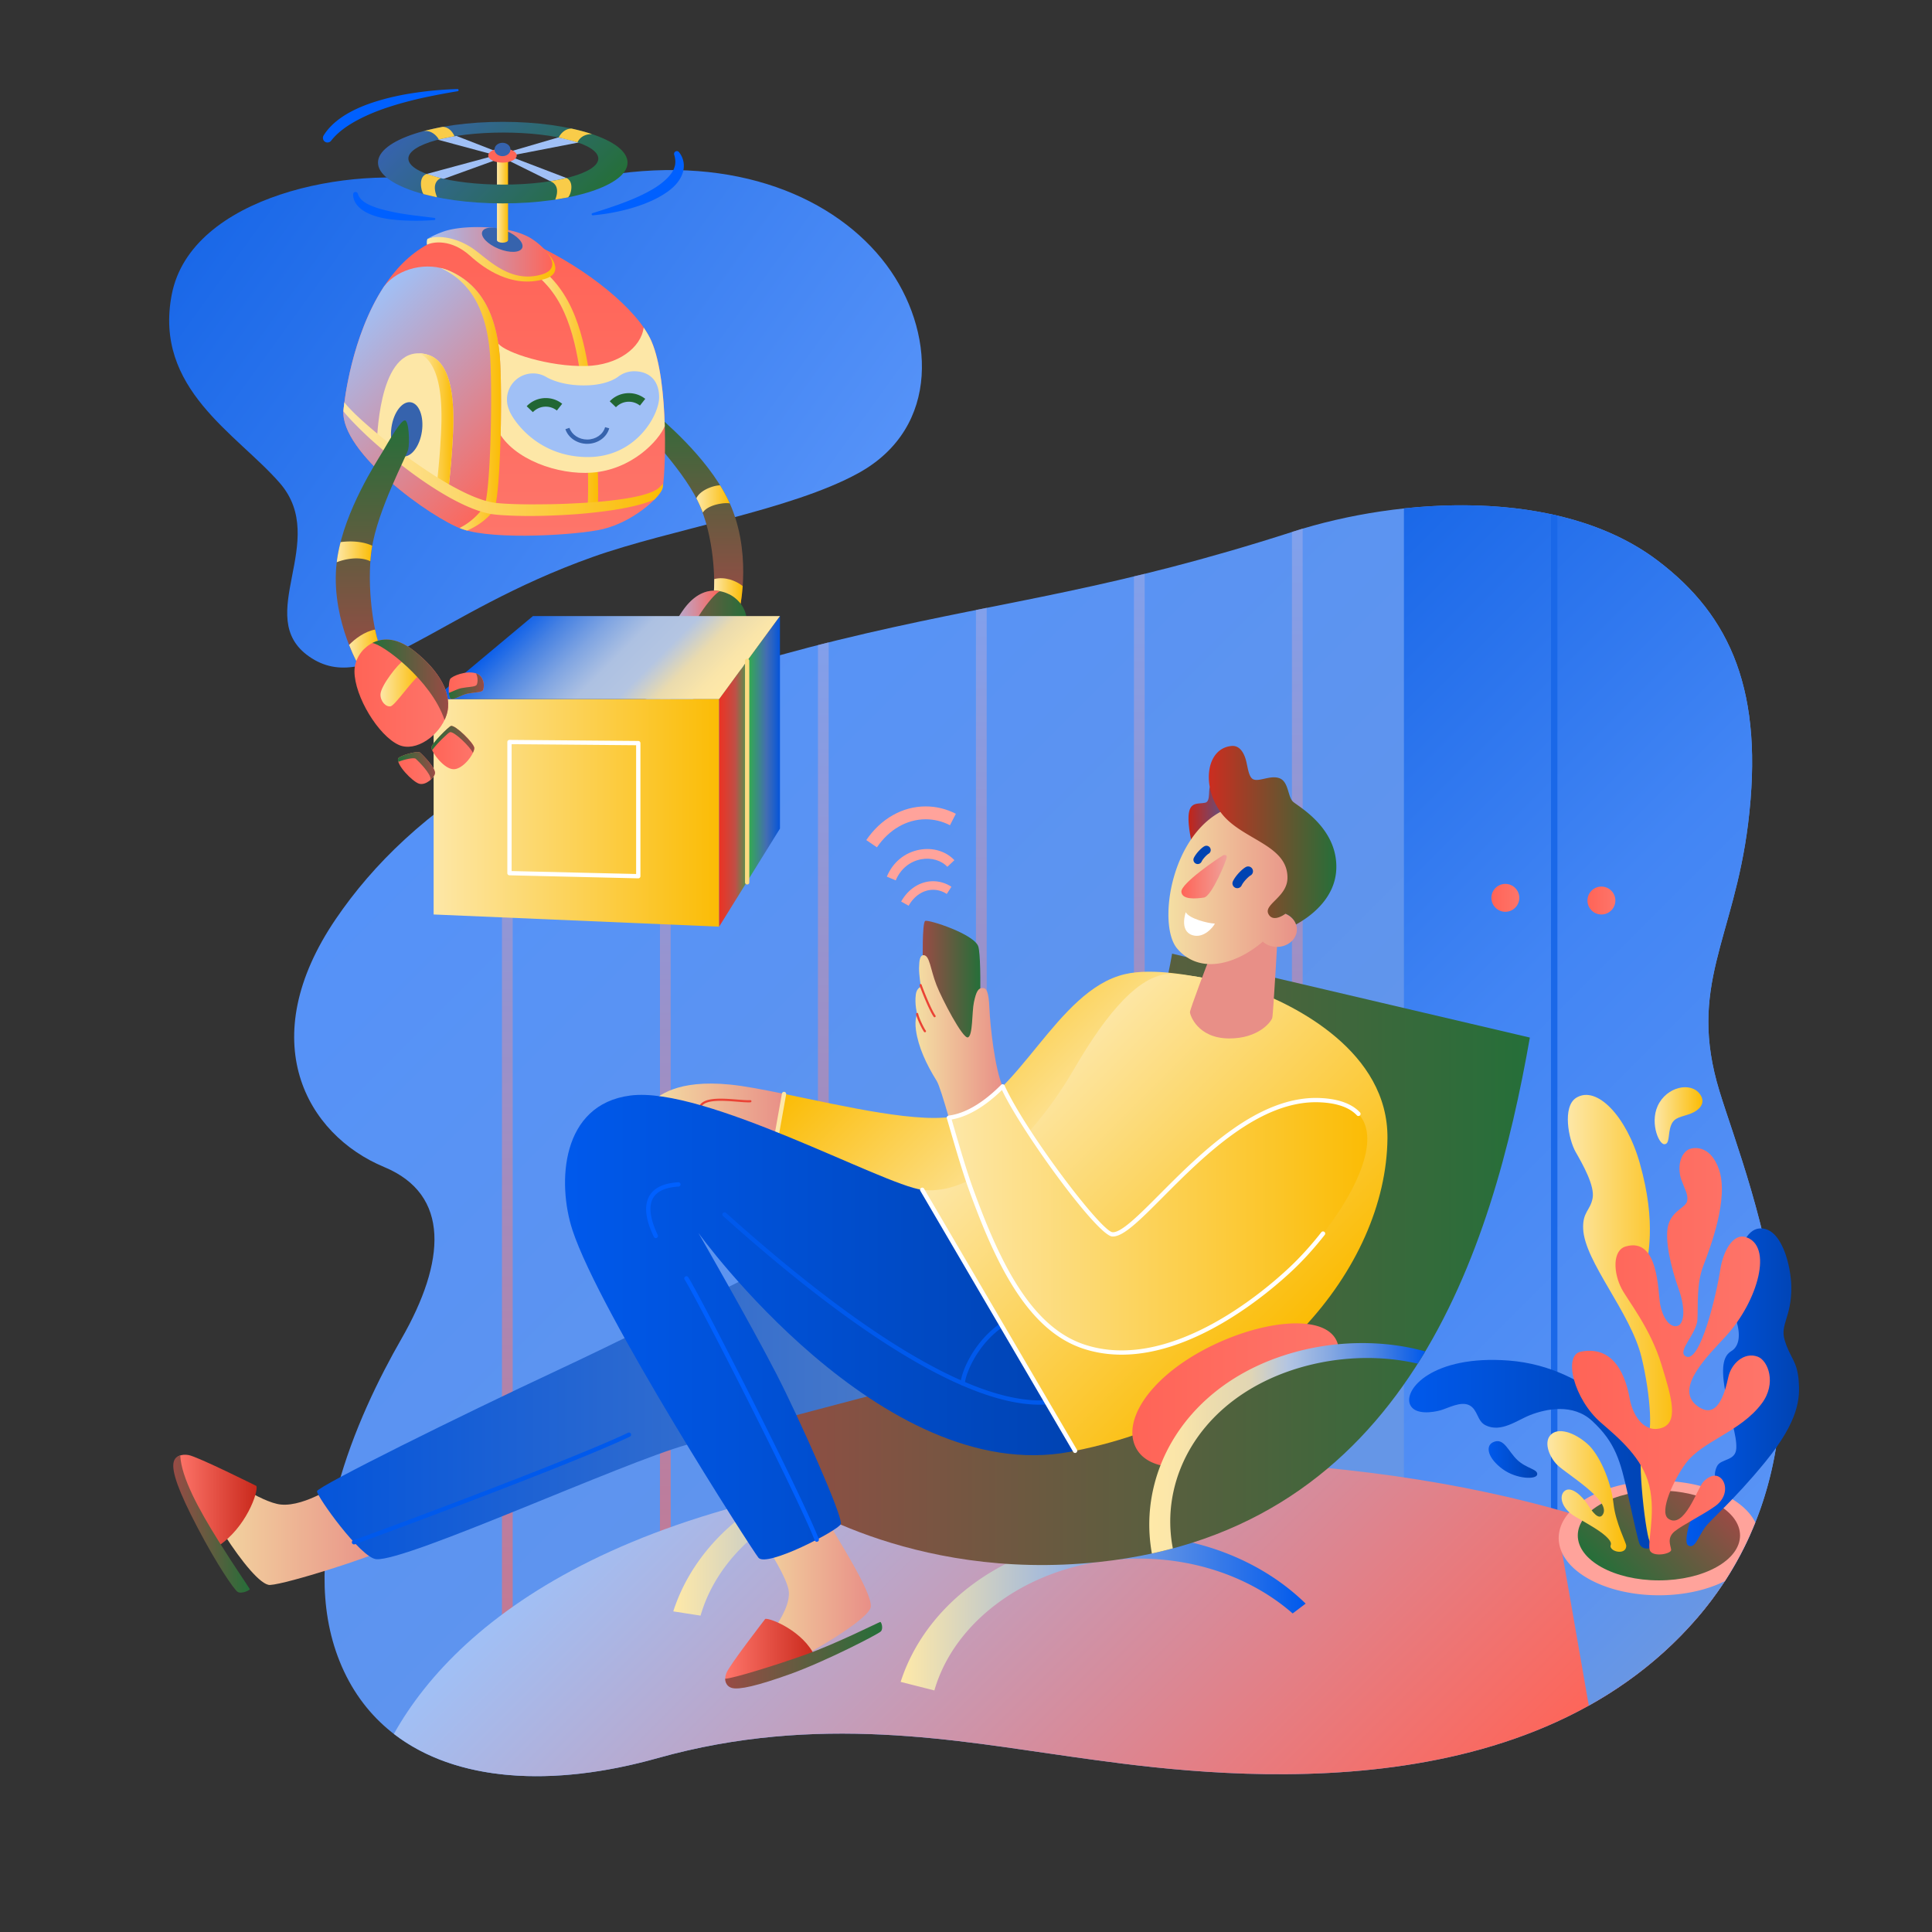 <svg xmlns="http://www.w3.org/2000/svg" viewBox="0 0 900 900" id="Delivery"><rect x="0" y="0" width="900" height="900" fill="#333333" stroke="none"/><linearGradient id="a" x1="261.567" x2="744.424" y1="317.736" y2="800.592" gradientUnits="userSpaceOnUse"><stop offset="0" stop-color="#5592f8" class="stopColor5a55f8 svgShape"></stop><stop offset="1" stop-color="#6a97e2" class="stopColor8c6ae2 svgShape"></stop></linearGradient><path fill="url(#a)" d="M772 261c34.5 26 49.891 61.472 42.334 122.667-6.668 54-28.334 75.667-13.333 124.667C814.968 553.955 867.384 675.789 783 762s-231.332 63.666-283.999 56.333S381 798 306.334 819c-68.021 19.131-127.385 6.323-148.084-45-20.501-50.833 8.084-114.333 28.751-150.333s22.88-67.169-8-80C142.5 528.5 118 484.5 156.5 428c34.17-50.146 99.073-98.791 247.168-133 67.098-15.5 115.332-20.5 198.666-47.333C651.726 231.762 726.494 226.706 772 261z"></path><linearGradient id="b" x1="559.884" x2="886.624" y1="330.966" y2="657.706" gradientUnits="userSpaceOnUse"><stop offset="0" stop-color="#1a68e8" class="stopColor1aa9e8 svgShape"></stop><stop offset=".422" stop-color="#4285f4" class="stopColor3d80ef svgShape"></stop><stop offset=".791" stop-color="#5691f4" class="stopColor5662f4 svgShape"></stop><stop offset="1" stop-color="#5793f6" class="stopColor5f57f6 svgShape"></stop></linearGradient><path fill="url(#b)" d="M801.001 508.333c-15.001-48.999 6.665-70.666 13.333-124.667C821.891 322.472 806.5 287 772 261c-31.389-23.655-76.698-28.586-118-24.151V709l136.53 44.799c73.608-85.567 24-201.273 10.471-245.466z"></path><path fill="#1a68e8" d="M725.5 736.576v-496.38c-.996-.233-1.996-.458-3-.673v497.053h3z" class="color1aa9e8 svgShape"></path><g opacity=".7" fill="#000000" class="color000000 svgShape"><linearGradient id="c" x1="604.334" x2="604.334" y1="771.667" y2="173" gradientUnits="userSpaceOnUse"><stop offset="0" stop-color="#ff6457" class="stopColorff57bd svgShape"></stop><stop offset="1" stop-color="#81b0ff" class="stopColora281ff svgShape"></stop></linearGradient><path fill="url(#c)" d="M606.834 716.478V246.27c-1.521.456-3.022.921-4.5 1.396l-.5.159v467.858c1.695.26 3.362.525 5 .795z"></path><linearGradient id="d" x1="530.734" x2="530.734" y1="784.334" y2="185.667" gradientUnits="userSpaceOnUse"><stop offset="0" stop-color="#ff6457" class="stopColorff57bd svgShape"></stop><stop offset="1" stop-color="#81b0ff" class="stopColora281ff svgShape"></stop></linearGradient><path fill="url(#d)" d="M533.234 709.838V267.316c-1.68.413-3.342.814-5 1.212v441.219c1.679.024 3.348.053 5 .091z"></path><linearGradient id="e" x1="457.134" x2="457.134" y1="797" y2="198.333" gradientUnits="userSpaceOnUse"><stop offset="0" stop-color="#ff6457" class="stopColorff57bd svgShape"></stop><stop offset="1" stop-color="#81b0ff" class="stopColora281ff svgShape"></stop></linearGradient><path fill="url(#e)" d="M459.634 712.528V283.169l-5 1v428.844c1.675-.167 3.343-.331 5-.485z"></path><linearGradient id="f" x1="383.534" x2="383.534" y1="809.666" y2="211" gradientUnits="userSpaceOnUse"><stop offset="0" stop-color="#ff6457" class="stopColorff57bd svgShape"></stop><stop offset="1" stop-color="#81b0ff" class="stopColora281ff svgShape"></stop></linearGradient><path fill="url(#f)" d="M386.034 724.745V299.244c-1.678.419-3.345.841-5 1.264v425.547a434.41 434.41 0 0 1 5-1.31z"></path><linearGradient id="g" x1="309.935" x2="309.935" y1="822.332" y2="223.667" gradientUnits="userSpaceOnUse"><stop offset="0" stop-color="#ff6457" class="stopColorff57bd svgShape"></stop><stop offset="1" stop-color="#81b0ff" class="stopColora281ff svgShape"></stop></linearGradient><path fill="url(#g)" d="M312.435 750.667V321.316c-1.683.605-3.35 1.213-5 1.824v429.815a476.287 476.287 0 0 1 5-2.288z"></path><linearGradient id="h" x1="236.334" x2="236.334" y1="834.998" y2="236.333" gradientUnits="userSpaceOnUse"><stop offset="0" stop-color="#ff6457" class="stopColorff57bd svgShape"></stop><stop offset="1" stop-color="#81b0ff" class="stopColora281ff svgShape"></stop></linearGradient><path fill="url(#h)" d="M238.834 791.662V354.679a346.28 346.28 0 0 0-5 2.928V795.07a519.338 519.338 0 0 1 5-3.408z"></path></g><linearGradient id="i" x1="353.05" x2="634.157" y1="629.753" y2="910.86" gradientUnits="userSpaceOnUse"><stop offset="0" stop-color="#a0c0f6" class="stopColorc7a0f6 svgShape"></stop><stop offset="1" stop-color="#ff6457" class="stopColorff57bd svgShape"></stop></linearGradient><path fill="url(#i)" d="M306.334 819c74.666-21 140-8 192.667-.667S698.616 848.211 783 762c8.744-8.934 16-18.255 22.001-27.829-47.845-25.449-147.075-61.128-319.334-53.171-188.655 8.715-271.339 71.57-302.18 126.722 28.78 22.213 73.531 25.148 122.847 11.278z"></path><linearGradient id="j" x1="739.5" x2="752.5" y1="419.5" y2="419.5" gradientUnits="userSpaceOnUse"><stop offset="0" stop-color="#ff6457" class="stopColorff57bd svgShape"></stop><stop offset="1" stop-color="#fe756a" class="stopColorfe6a77 svgShape"></stop></linearGradient><circle cx="746" cy="419.5" r="6.5" fill="url(#j)"></circle><linearGradient id="k" x1="694.75" x2="707.75" y1="418.25" y2="418.25" gradientUnits="userSpaceOnUse"><stop offset="0" stop-color="#ff6457" class="stopColorff57bd svgShape"></stop><stop offset="1" stop-color="#fe756a" class="stopColorfe6a77 svgShape"></stop></linearGradient><circle cx="701.25" cy="418.25" r="6.5" fill="url(#k)"></circle><linearGradient id="l" x1="426.948" x2="163.764" y1="256.53" y2="24.259" gradientTransform="matrix(-.85 .016 -.019 -1 495.457 313.258)" gradientUnits="userSpaceOnUse"><stop offset="0" stop-color="#1a68e8" class="stopColor1aa9e8 svgShape"></stop><stop offset="1" stop-color="#5592f8" class="stopColor5a55f8 svgShape"></stop></linearGradient><path fill="url(#l)" d="M144 305.833c-26.5-18.5 9.766-53.886-13.667-80.833-20-23-58.873-43.865-50.313-87.854C89 91 164 76.667 205.694 84.858c26.371 5.181 30.805 4.237 76.973-3.191C342.75 72 389.5 92 413 123.5c22.223 29.788 25.667 75.5-13.076 96.866C368.485 237.705 312.5 246.5 276 259.5c-73.498 26.177-104.293 65.676-132 46.333z"></path><linearGradient id="m" x1="419.563" x2="608.225" y1="751.291" y2="751.291" gradientUnits="userSpaceOnUse"><stop offset="0" stop-color="#ffe9a8" class="stopColorffe2a8 svgShape"></stop><stop offset=".418" stop-color="#97b3e2" class="stopColor97e2c4 svgShape"></stop><stop offset="1" stop-color="#0059ec" class="stopColor00e2ec svgShape"></stop></linearGradient><path fill="url(#m)" d="M608.225 747.023a103.387 103.387 0 0 0-14.923-12.065c-8.301-5.534-17.354-9.917-26.802-13.138-18.924-6.426-39.349-8.215-59.262-5.449-19.896 2.794-39.42 10.338-55.739 22.909-8.14 6.276-15.451 13.815-21.327 22.509a86.861 86.861 0 0 0-7.635 13.821 82.203 82.203 0 0 0-2.975 7.88l15.705 3.979c1.751-6.07 4.358-11.881 7.736-17.352 4.574-7.415 10.503-14.103 17.328-19.827 13.675-11.479 30.816-19.049 48.769-22.317 17.976-3.262 36.882-2.42 54.551 2.791 14.077 4.148 27.456 11.157 38.523 20.844l6.051-4.585z"></path><linearGradient id="n" x1="313.642" x2="502.304" y1="717.443" y2="717.443" gradientUnits="userSpaceOnUse"><stop offset="0" stop-color="#ffe9a8" class="stopColorffe2a8 svgShape"></stop><stop offset=".418" stop-color="#97b3e2" class="stopColor97e2c4 svgShape"></stop><stop offset="1" stop-color="#0059ec" class="stopColor00e2ec svgShape"></stop></linearGradient><path fill="url(#n)" d="M502.304 714.176a103.387 103.387 0 0 0-14.923-12.065c-8.301-5.534-17.354-9.917-26.802-13.138-18.924-6.426-39.349-8.215-59.262-5.449-19.896 2.794-39.42 10.338-55.739 22.909-8.14 6.276-15.451 13.815-21.327 22.509a86.861 86.861 0 0 0-7.635 13.821 82.203 82.203 0 0 0-2.975 7.88l12.705 1.979c1.751-6.07 4.358-11.881 7.736-17.352 4.574-7.415 10.503-14.103 17.328-19.827 13.675-11.479 30.816-19.049 48.769-22.317 17.976-3.262 36.882-2.42 54.551 2.791 14.077 4.148 27.456 11.157 38.523 20.844l9.051-2.585z"></path><linearGradient id="o" x1="331" x2="712.667" y1="586.654" y2="586.654" gradientUnits="userSpaceOnUse"><stop offset="0" stop-color="#994b45" class="stopColor994574 svgShape"></stop><stop offset="1" stop-color="#256f39" class="stopColor43256f svgShape"></stop></linearGradient><path fill="url(#o)" d="M712.667 483.334 546 444.25s-18.198 114.754-78.333 141.417C397 617 331 617 331 617l34.118 79.285S423 737 511.667 727.667c143.102-15.063 183.583-145.167 201-244.333z"></path><linearGradient id="p" x1="90.478" x2="178.5" y1="710.313" y2="710.313" gradientUnits="userSpaceOnUse"><stop offset="0" stop-color="#f4dfa3" class="stopColorf4bea3 svgShape"></stop><stop offset="1" stop-color="#e88f87" class="stopColore8878e svgShape"></stop></linearGradient><path fill="url(#p)" d="M178.5 722.001c-4.284 2.904-44.81 15.916-52.708 16.338-8.479.452-36.2-44.688-35.292-52.964.559-5.101 5.866-2.813 9.125-.75 3.259 2.065 22 15.375 31.25 16.25 11.722 1.108 27.802-10.486 27.802-10.486l19.823 31.612z"></path><linearGradient id="q" x1="82.517" x2="119.554" y1="698.99" y2="698.99" gradientUnits="userSpaceOnUse"><stop offset="0" stop-color="#fe756a" class="stopColorfe6a77 svgShape"></stop><stop offset="1" stop-color="#c9291c" class="stopColorc91c91 svgShape"></stop></linearGradient><path fill="url(#q)" d="M119.449 692.219c.981 2.798-4.886 19.531-17.949 28.094-22.182-28.184-18.798-41.636-18.798-41.636s1.635-1.464 5.103-.867c4.278.736 31.644 14.409 31.644 14.409z"></path><linearGradient id="r" x1="80.72" x2="116.339" y1="709.963" y2="709.963" gradientUnits="userSpaceOnUse"><stop offset="0" stop-color="#994b45" class="stopColor994574 svgShape"></stop><stop offset="1" stop-color="#256f39" class="stopColor43256f svgShape"></stop></linearGradient><path fill="url(#r)" d="M83.968 678.015c.497 10.302 8.671 25.195 17.691 39.62 7.716 12.341 14.498 22.08 14.675 22.615.177.534-3.924 2.452-5.649 1.297-1.726-1.154-9.532-12.542-18.601-29.797-9.417-17.917-11.645-25.783-11.336-29.623.31-3.838 3.22-4.112 3.22-4.112z"></path><linearGradient id="s" x1="147.665" x2="475.585" y1="640.316" y2="640.316" gradientUnits="userSpaceOnUse"><stop offset="0" stop-color="#0555da" class="stopColor05c5da svgShape"></stop><stop offset="1" stop-color="#5881c4" class="stopColor5860c4 svgShape"></stop></linearGradient><path fill="url(#s)" d="M429.619 554.283s-121.037 61.222-169.952 84.05c-45 21.001-111.772 54.111-112 56.333s20.352 31.156 27.667 31.667c14.333 1 114.667-45 144.668-53.334 23.969-6.658 138.834-37.456 155.583-40.228l-45.966-78.488z"></path><path fill="#0059ec" d="M164.91 719.439a1 1 0 0 1-.311-1.95c5.792-1.899 101.7-37.436 127.968-50.058a1 1 0 1 1 .866 1.803c-26.327 12.65-122.41 48.253-128.211 50.155a.974.974 0 0 1-.312.05z" class="color00e2ec svgShape"></path><linearGradient id="t" x1="421.053" x2="500.088" y1="453.76" y2="532.795" gradientUnits="userSpaceOnUse"><stop offset="0" stop-color="#fbbc05" class="stopColorf9a144 svgShape"></stop><stop offset="1" stop-color="#fde7a7" class="stopColorfde1a7 svgShape"></stop></linearGradient><path fill="url(#t)" d="M569.599 457.305c-14.25-2.89-32.573-6.574-45.692-3.473-31.739 7.502-49.732 58.729-77.739 65.835-16.546 4.198-52.98-4.362-80.923-10.099l-5.094 28.523c29.137 11.295 61.889 22.662 79.1 24.158C468 564.75 580.063 459.427 569.599 457.305z"></path><linearGradient id="u" x1="302.5" x2="365.244" y1="521.429" y2="521.429" gradientUnits="userSpaceOnUse"><stop offset="0" stop-color="#f4dfa3" class="stopColorf4bea3 svgShape"></stop><stop offset="1" stop-color="#e88f87" class="stopColore8878e svgShape"></stop></linearGradient><path fill="url(#u)" d="M340.25 505.25c-25-2.5-33.756 5.305-37.75 9 0 0 26.799 11.881 57.65 23.842l5.094-28.523c-9.773-2.007-18.516-3.672-24.994-4.319z"></path><path fill="#ea4335" d="M326.552 515.399a.5.5 0 0 1-.404-.793c2.588-3.575 10.816-2.913 17.431-2.382 2.461.198 4.585.369 5.973.277a.501.501 0 0 1 .066.998c-1.458.097-3.618-.078-6.118-.279-6.027-.483-14.283-1.148-16.54 1.972a.505.505 0 0 1-.408.207z" class="colorc66c50 svgShape"></path><path fill="#fde7a7" d="M360.151 539.092a1 1 0 0 1-.986-1.176l5.094-28.523a1.001 1.001 0 0 1 1.969.351l-5.094 28.523a.999.999 0 0 1-.983.825z" class="colorfde1a7 svgShape"></path><linearGradient id="v" x1="345.129" x2="405.663" y1="745.438" y2="745.438" gradientUnits="userSpaceOnUse"><stop offset="0" stop-color="#f4dfa3" class="stopColorf4bea3 svgShape"></stop><stop offset="1" stop-color="#e88f87" class="stopColore8878e svgShape"></stop></linearGradient><path fill="url(#v)" d="M385.875 708.875c1.803 4.261 20.75 32.75 19.75 39.75-1.074 7.515-51.275 35.481-58.375 33.25-4.375-1.375-1-6.25 1.375-8.75S369.25 752 367.375 740.75c-1.01-6.061-9.5-19.25-9.5-19.25l28-12.625z"></path><linearGradient id="w" x1="337.84" x2="379.625" y1="769.113" y2="769.113" gradientUnits="userSpaceOnUse"><stop offset="0" stop-color="#fe756a" class="stopColorfe6a77 svgShape"></stop><stop offset="1" stop-color="#c9291c" class="stopColorc91c91 svgShape"></stop></linearGradient><path fill="url(#w)" d="M356.5 754.125c2.625-.375 17.875 5.875 23.125 17.5C351.063 786.188 338.25 784 338.25 784s-1-1.688.125-4.625c1.388-3.624 18.125-25.25 18.125-25.25z"></path><linearGradient id="x" x1="337.84" x2="410.944" y1="771.053" y2="771.053" gradientUnits="userSpaceOnUse"><stop offset="0" stop-color="#994b45" class="stopColor994574 svgShape"></stop><stop offset="1" stop-color="#256f39" class="stopColor43256f svgShape"></stop></linearGradient><path fill="url(#x)" d="M337.843 782.003c3.219-.003 23.207-6.13 37.525-11.254s34.194-15.124 34.694-15.187 1.563 3.125.25 4.438-25.729 13.917-42.125 19.813c-15.474 5.564-23.938 7.438-27.25 6.5s-3.094-4.31-3.094-4.31z"></path><linearGradient id="y" x1="263.211" x2="500.81" y1="618.234" y2="618.234" gradientUnits="userSpaceOnUse"><stop offset="0" stop-color="#0059ec" class="stopColor00e2ec svgShape"></stop><stop offset="1" stop-color="#0043b2" class="stopColor0090b2 svgShape"></stop></linearGradient><path fill="url(#y)" d="M293.667 510.334c-32.417 4.166-34.165 40.746-27 62.667 12.583 38.499 84.004 149.538 86.667 152.667 3.895 4.577 37-12.667 38.333-15.667s-19.585-49.794-30-70c-12.333-23.927-36.333-65.667-36.333-65.667s85.167 118.416 173 102c.83-.155 1.652-.324 2.477-.487L429.62 554.284c-18.514-2.421-101.431-48.387-135.953-43.95z"></path><path fill="#0059ec" d="M484.229 654.362c-31.824 0-81.51-29.272-144.112-84.976-1.571-1.398-2.678-2.384-3.259-2.87a1 1 0 0 1 1.285-1.533c.589.494 1.71 1.492 3.303 2.909 81.456 72.479 124.377 85.874 146.059 84.357a.986.986 0 0 1 1.067.927.998.998 0 0 1-.927 1.067c-1.114.08-2.255.119-3.416.119z" class="color00e2ec svgShape"></path><path fill="#0060ff" d="M305.5 576.75a1 1 0 0 1-.904-.572c-1.472-3.106-5.951-12.563-2.027-19.189 2.215-3.742 6.714-5.84 13.372-6.236a1 1 0 1 1 .12 1.996c-5.954.354-9.914 2.124-11.77 5.259-2.244 3.791-1.533 9.616 2.114 17.315a1 1 0 0 1-.905 1.427zM380.483 718.218a1 1 0 0 1-.929-.629c-9.433-23.571-54.792-112.386-60.647-121.551a1 1 0 0 1 1.685-1.076c5.874 9.193 51.362 98.254 60.818 121.885a1 1 0 0 1-.927 1.371z" class="color00ffff svgShape"></path><path fill="#0059ec" d="M448.448 645.373a1 1 0 0 1-.996-1.098c.638-6.485 6.965-19.796 18.521-27.77a1.001 1.001 0 0 1 1.137 1.647c-11.432 7.887-17.147 21.033-17.667 26.318a1.002 1.002 0 0 1-.995.903z" class="color00e2ec svgShape"></path><linearGradient id="z" x1="483.097" x2="604.12" y1="500.807" y2="621.83" gradientUnits="userSpaceOnUse"><stop offset="0" stop-color="#fde7a7" class="stopColorfde1a7 svgShape"></stop><stop offset="1" stop-color="#fbbc05" class="stopColorf9a144 svgShape"></stop></linearGradient><path fill="url(#z)" d="M646.333 530.333c.417-40.333-42.833-62.083-63.999-69.666-3.377-1.21-20.859-5.938-35.859-6.938s-30.868 17.961-46.142 44.272C483.5 527 455.838 557.004 430 554.334c-.12-.013-.255-.035-.381-.051l71.191 121.563c89.144-17.7 144.899-85.157 145.523-145.513z"></path><path fill="#ffffff" d="M500.812 676.847a.999.999 0 0 1-.864-.495l-71.191-121.563a1 1 0 1 1 1.725-1.01l71.192 121.563a1.001 1.001 0 0 1-.862 1.505z" class="colorffffff svgShape"></path><linearGradient id="A" x1="553.639" x2="577.001" y1="380.236" y2="380.236" gradientUnits="userSpaceOnUse"><stop offset="0" stop-color="#c52518" class="stopColorc5188e svgShape"></stop><stop offset="1" stop-color="#3663ad" class="stopColor9f36ad svgShape"></stop></linearGradient><path fill="url(#A)" d="M564.188 366.438c-1.804-.295.146 6.808-2.687 7.479-3.251.771-7.438-.792-7.833 6.25-.265 4.729 1.334 12.333 2 13.75s21.333-9.499 21.333-11.75c0-1-11.759-15.557-12.813-15.729z"></path><linearGradient id="B" x1="554.334" x2="595.46" y1="457.381" y2="457.381" gradientUnits="userSpaceOnUse"><stop offset="0" stop-color="#e88f87" class="stopColore8878e svgShape"></stop><stop offset="1" stop-color="#e88f87" class="stopColore8878e svgShape"></stop></linearGradient><path fill="url(#B)" d="M563.5 446.167c-1.156 2.889-9.166 24-9.166 25.333s3.541 12.125 18.104 12.25c13.753.118 19.729-7.749 20.229-9.583s2.793-43.156 2.793-43.156-14.794 2.655-20.46 5.655-11.5 9.501-11.5 9.501z"></path><linearGradient id="C" x1="544.295" x2="606.076" y1="412.739" y2="412.739" gradientUnits="userSpaceOnUse"><stop offset="0" stop-color="#f4dfa3" class="stopColorf4bea3 svgShape"></stop><stop offset="1" stop-color="#e88f87" class="stopColore8878e svgShape"></stop></linearGradient><path fill="url(#C)" d="M598.819 425.654a25.407 25.407 0 0 0 1.556-3.779c1.35-4.3 12.125-18.875 0-32.625s-27.863-12.877-27.863-12.877c-27.012 10.252-33.604 54.408-24.137 65.502 10.73 12.574 28.038 6.989 39.896-3.219 1.68 1.502 4.019 2.438 6.608 2.438 5.111 0 9.255-3.631 9.255-8.109.001-3.243-2.177-6.033-5.315-7.331z"></path><linearGradient id="D" x1="550.33" x2="571.5" y1="408.396" y2="408.396" gradientUnits="userSpaceOnUse"><stop offset="0" stop-color="#ff6457" class="stopColorff57bd svgShape"></stop><stop offset="1" stop-color="#efa19a" class="stopColorefa69a svgShape"></stop></linearGradient><path fill="url(#D)" d="M569.926 398.359c-2.537 1.399-19.855 13.208-19.593 17.056s6.822 3.236 10.496 2.711c3.673-.524 10.671-17.702 10.671-18.892 0-1.356-1.574-.875-1.574-.875z"></path><path fill="#ffffff" d="M552.375 424.938c1.563 3 10.25 5.188 13.563 5.313-.688 1.5-5.154 7.103-10.5 5.375-6.188-2.001-3.063-10.688-3.063-10.688z" class="colorffffff svgShape"></path><path fill="#0043b2" d="M576.373 413.75a2.25 2.25 0 0 1-2.031-3.214c1.354-2.859 4.562-5.91 6.09-6.674a2.25 2.25 0 0 1 2.013 4.025c-.616.318-3.104 2.607-4.036 4.576a2.252 2.252 0 0 1-2.036 1.287zM557.948 402.505a2 2 0 0 1-1.806-2.857c1.022-2.159 3.572-4.76 5.001-5.475a2.001 2.001 0 0 1 1.792 3.577c-.507.271-2.44 2.054-3.178 3.61a2 2 0 0 1-1.809 1.145z" class="color0090b2 svgShape"></path><linearGradient id="E" x1="563.111" x2="622.519" y1="389.066" y2="389.066" gradientUnits="userSpaceOnUse"><stop offset="0" stop-color="#cb2d20" class="stopColorcb2090 svgShape"></stop><stop offset="1" stop-color="#256f39" class="stopColor43256f svgShape"></stop></linearGradient><path fill="url(#E)" d="M602.375 373.5c-2.5-2.25-2.017-9.108-6.125-10.875-4.166-1.792-9.764 1.744-12.5.375-2.166-1.083-2.5-5.875-3.375-9s-2.791-6.833-6.625-6.5c-11.659 1.013-14.234 18.111-5.232 30.71 9.316 13.04 31.483 14.956 31.233 30.873-.138 8.75-11.084 12.167-8.906 16.608 2.14 4.363 7.761.125 7.959-.027a.393.393 0 0 1 .012-.021c2.358.972 4.173 2.792 4.931 5.011 5.996-3.281 18.252-11.699 18.754-25.904.674-19.081-17.626-29-20.126-31.25z"></path><linearGradient id="F" x1="429.762" x2="456.681" y1="460.802" y2="460.802" gradientUnits="userSpaceOnUse"><stop offset="0" stop-color="#994b45" class="stopColor994574 svgShape"></stop><stop offset="1" stop-color="#256f39" class="stopColor43256f svgShape"></stop></linearGradient><path fill="url(#F)" d="M429.875 449.625c0-1.625-.375-19.875 1.125-20.625s23.081 6.187 24.75 12c1.813 6.313.888 49.195-1.999 51.208-4.125 2.875-22.789-8.739-23.539-12.864s-.337-29.719-.337-29.719z"></path><path fill="#ffa39b" d="m423.284 421.925-3.493-1.949c3.312-5.934 8.873-9.476 14.876-9.476 2.989 0 5.946.892 8.55 2.58l-2.175 3.356c-1.983-1.285-4.128-1.937-6.375-1.937-4.533.001-8.789 2.777-11.383 7.426zM417.268 410.107l-4.154-1.73c2.799-6.718 8.366-11.29 15.272-12.542 6.224-1.129 12.282.695 16.208 4.879l-3.281 3.079c-2.834-3.02-7.478-4.373-12.123-3.53-5.376.974-9.721 4.563-11.922 9.844zM408.506 394.721l-4.958-3.38c6.796-9.968 16.876-15.685 27.658-15.685 4.885 0 9.619 1.155 14.068 3.433l-2.734 5.341c-3.595-1.841-7.409-2.774-11.334-2.774-8.766.001-17.039 4.762-22.7 13.065z" class="colorff9bbb svgShape"></path><linearGradient id="G" x1="426.451" x2="467.063" y1="482.813" y2="482.813" gradientUnits="userSpaceOnUse"><stop offset="0" stop-color="#f4dfa3" class="stopColorf4bea3 svgShape"></stop><stop offset="1" stop-color="#e88f87" class="stopColore8878e svgShape"></stop></linearGradient><path fill="url(#G)" d="m467.063 506.066-.003-.006c-3.597-8.022-5.81-28.144-6.143-36.227s-1.415-9.535-3.083-9.584c-2.146-.063-3.084 1.625-4.146 6.625-.989 4.656-.438 15.625-2.813 16.375s-12.126-17.965-14.625-24.375c-2.875-7.375-3.128-13.774-5.948-13.913-1.76-.087-2.083 2.297-2.177 5.851-.086 3.251.875 8.938.875 8.938s-1.958.417-2.375 3.5c-.623 4.602.625 9.125.625 9.125s-1.276 2.298-.563 7.5c1.063 7.75 4.785 15.854 9.646 23.625 1.129 1.805 3.204 8.646 5.698 17.167 5.092-.603 13.831-3.365 25.032-14.601z"></path><path fill="#ea4335" d="M435.375 473.875a.498.498 0 0 1-.405-.206c-2.07-2.847-5.941-12.624-6.583-14.62a.5.5 0 0 1 .952-.307c.61 1.9 4.465 11.625 6.439 14.339a.499.499 0 0 1-.403.794zM430.872 480.874a.495.495 0 0 1-.35-.146c-.609-.608-3.262-5.758-3.762-8.256a.5.5 0 1 1 .98-.195c.497 2.483 3.085 7.331 3.489 7.744a.502.502 0 0 1-.357.853z" class="colorc66c50 svgShape"></path><linearGradient id="H" x1="442.031" x2="636.945" y1="568.041" y2="568.041" gradientUnits="userSpaceOnUse"><stop offset="0" stop-color="#fde7a7" class="stopColorfde1a7 svgShape"></stop><stop offset="1" stop-color="#fbbc05" class="stopColorf9a144 svgShape"></stop></linearGradient><path fill="url(#H)" d="M615 512.5c-44-2-84.039 63.5-96.833 62.501-6.416-.501-42.16-48.992-51.104-68.935-11.2 11.235-19.939 13.998-25.031 14.601 3.12 10.662 6.896 23.956 10.302 33.333C464.5 587.5 479 618.667 504.75 627.25c32.34 10.779 70.75-11.75 96.75-36.25s57.5-76.5 13.5-78.5z"></path><path fill="#ffffff" d="M522.479 631.057c-6.029 0-12.079-.869-18.045-2.858-26.214-8.737-40.983-40.66-53.04-73.856-2.989-8.229-6.244-19.401-9.116-29.259l-1.207-4.135a.998.998 0 0 1 .842-1.274c5.261-.622 13.772-3.611 24.441-14.313a1.002 1.002 0 0 1 1.62.297c9.427 21.018 44.914 67.929 50.271 68.347 4.033.333 12.374-8.025 21.994-17.688 19.385-19.466 45.937-46.11 74.807-44.815 8.457.385 14.672 2.632 18.472 6.679a1 1 0 1 1-1.457 1.369c-3.432-3.654-9.188-5.689-17.106-6.05-27.982-1.299-54.177 25.026-73.298 44.229-10.785 10.833-18.577 18.632-23.567 18.271-7.014-.548-41.777-48.207-51.336-68.222-9.873 9.584-18.003 12.802-23.439 13.717l.884 3.03c2.863 9.828 6.108 20.969 9.074 29.135 11.886 32.725 26.387 64.174 51.794 72.644 39.428 13.143 83.254-24.256 95.748-36.029 4.972-4.686 10.062-10.305 14.72-16.252a.999.999 0 1 1 1.574 1.232c-4.719 6.025-9.879 11.723-14.923 16.475-10.828 10.2-44.834 39.323-79.707 39.326z" class="colorffffff svgShape"></path><linearGradient id="I" x1="527.498" x2="623.648" y1="649.902" y2="649.902" gradientUnits="userSpaceOnUse"><stop offset="0" stop-color="#ff6457" class="stopColorff57bd svgShape"></stop><stop offset="1" stop-color="#fe756a" class="stopColorfe6a77 svgShape"></stop></linearGradient><path fill="url(#I)" d="M545.472 682.683c3.385-7.959 8.097-15.305 13.773-21.732 5.674-6.438 12.305-11.957 19.496-16.482 7.194-4.528 14.95-8.069 22.948-10.69a117.724 117.724 0 0 1 21.959-4.926c-.093-1.75-.512-3.384-1.307-4.861-6.616-12.295-36.399-8.685-61.764 4.919-25.798 13.836-37.915 33.439-31.299 45.734 2.749 5.107 8.426 8.007 15.934 8.683.09-.215.169-.432.26-.645z"></path><linearGradient id="J" x1="535.375" x2="663.94" y1="674.67" y2="674.67" gradientUnits="userSpaceOnUse"><stop offset="0" stop-color="#ffe9a8" class="stopColorffe2a8 svgShape"></stop><stop offset=".105" stop-color="#fae5a9" class="stopColorfae2a9 svgShape"></stop><stop offset=".228" stop-color="#ecdcad" class="stopColorece2ad svgShape"></stop><stop offset=".362" stop-color="#e2d6b3" class="stopColord4e2b3 svgShape"></stop><stop offset=".502" stop-color="#b3c5e2" class="stopColorb3e2bc svgShape"></stop><stop offset=".647" stop-color="#88aae2" class="stopColor88e2c8 svgShape"></stop><stop offset=".797" stop-color="#5489e2" class="stopColor54e2d6 svgShape"></stop><stop offset=".948" stop-color="#1765e6" class="stopColor17e2e6 svgShape"></stop><stop offset="1" stop-color="#0059ec" class="stopColor00e2ec svgShape"></stop></linearGradient><path fill="url(#J)" d="M622.312 626.294a117.98 117.98 0 0 0-24.605 5.236c-7.998 2.621-15.754 6.162-22.948 10.69-7.191 4.525-13.822 10.045-19.496 16.482-5.677 6.428-10.389 13.773-13.773 21.732-3.392 7.953-5.445 16.515-5.973 25.194-.376 6.018.012 12.108 1.074 18.05 3.32-.723 6.567-1.523 9.763-2.38a65.977 65.977 0 0 1-1.153-15.168c.306-7.572 1.941-15.1 4.789-22.172 2.84-7.077 6.884-13.693 11.857-19.561 4.969-5.877 10.862-11.003 17.353-15.272 13.001-8.54 28.313-13.691 43.931-15.661 12.398-1.53 25.138-1.05 37.296 1.786a256.677 256.677 0 0 0 3.516-5.717c-13.517-3.735-27.724-4.663-41.631-3.239z"></path><linearGradient id="K" x1="341.642" x2="279.418" y1="702.534" y2="764.759" gradientTransform="matrix(-1 0 0 1 1067.313 0)" gradientUnits="userSpaceOnUse"><stop offset="0" stop-color="#5592f8" class="stopColor5a55f8 svgShape"></stop><stop offset="1" stop-color="#6a97e2" class="stopColor8c6ae2 svgShape"></stop></linearGradient><path fill="url(#K)" d="M815.388 714.699h-89.173l13.91 79.842C755.518 785.97 770.003 775.278 783 762c14.58-14.896 25.071-30.855 32.388-47.301z"></path><path fill="#ffa39b" d="M772.786 689.832c-25.783 0-46.686 11.934-46.686 26.654 0 14.723 20.902 26.655 46.686 26.655 11.761 0 22.497-2.488 30.706-6.586a156.163 156.163 0 0 0 14.203-27.348c-5.549-11.181-23.548-19.375-44.909-19.375z" class="colorff9bbb svgShape"></path><linearGradient id="L" x1="794.391" x2="751.183" y1="693.666" y2="736.874" gradientUnits="userSpaceOnUse"><stop offset="0" stop-color="#994b45" class="stopColor994574 svgShape"></stop><stop offset="1" stop-color="#256f39" class="stopColor43256f svgShape"></stop></linearGradient><ellipse cx="772.786" cy="715.27" fill="url(#L)" rx="37.793" ry="20.927"></ellipse><linearGradient id="M" x1="274.244" x2="296.513" y1="519.738" y2="519.738" gradientTransform="matrix(-1 0 0 1 1067.313 0)" gradientUnits="userSpaceOnUse"><stop offset="0" stop-color="#fbbc05" class="stopColorf9a144 svgShape"></stop><stop offset="1" stop-color="#fde7a7" class="stopColorfde1a7 svgShape"></stop></linearGradient><path fill="url(#M)" d="M792.627 510.949c1.42 3.047-.696 6.039-4.687 7.673-4.532 1.856-7.979 1.543-9.52 5.63-1.54 4.088-.435 8.787-3.146 8.758s-7.229-11.216-2.224-19.412c5.05-8.268 16.335-9.607 19.577-2.649z"></path><linearGradient id="N" x1="295.665" x2="410.877" y1="677.441" y2="677.441" gradientTransform="matrix(-1 0 0 1 1067.313 0)" gradientUnits="userSpaceOnUse"><stop offset="0" stop-color="#0043b2" class="stopColor0090b2 svgShape"></stop><stop offset="1" stop-color="#0059ec" class="stopColor00e2ec svgShape"></stop></linearGradient><path fill="url(#N)" d="M766.613 674.375c-2.193-6.031-24.537-37.559-63.74-40.574-35.414-2.725-49.405 13.524-45.92 20.698 2.33 4.798 10.691 3.427 14.118 2.467 3.427-.959 9.439-4.396 13.434-2.33 3.976 2.057 3.502 7.319 7.539 9.321 7.239 3.589 14.69-2.407 20.836-4.798 7.401-2.878 19.875-5.482 28.785 2.742 10.908 10.069 13.189 18.774 16.602 34.061 3.411 15.286 5.025 22.848 5.742 23.784.891 1.166 2.33 2.468 6.168.96s-1.097-21.109-.686-29.06-2.878-17.271-2.878-17.271z"></path><linearGradient id="O" x1="309.746" x2="346.477" y1="694.78" y2="694.78" gradientTransform="matrix(-1 0 0 1 1067.313 0)" gradientUnits="userSpaceOnUse"><stop offset="0" stop-color="#fbbc05" class="stopColorf9a144 svgShape"></stop><stop offset="1" stop-color="#fde7a7" class="stopColorfde1a7 svgShape"></stop></linearGradient><path fill="url(#O)" d="M757.565 720.021c-.034-1.406-4.935-10.6-5.894-19.327-1.251-11.374-6.925-23.359-12.063-27.964-6.169-5.527-14.121-8.189-17.546-3.975-2.971 3.656-.046 10.327 3.427 13.707 4.446 4.327 24.83 16.276 21.292 22.847-1.919 3.564-5.421-1.702-7.036-4.203-2.834-4.387-7.612-8.695-10.6-6.763-3.107 2.01-2.104 8.225 4.66 12.153 6.618 3.846 12.505 7.028 15.353 10.236 2.692 3.032.09 2.923 1.553 4.66 1.685 2 6.947 2.376 6.854-1.371z"></path><linearGradient id="P" x1="229.246" x2="281.693" y1="646.25" y2="646.25" gradientTransform="matrix(-1 0 0 1 1067.313 0)" gradientUnits="userSpaceOnUse"><stop offset="0" stop-color="#0043b2" class="stopColor0090b2 svgShape"></stop><stop offset="1" stop-color="#0059ec" class="stopColor00e2ec svgShape"></stop></linearGradient><path fill="url(#P)" d="M786.352 719.884c-1.795-1.066-.137-10.692 3.29-15.489 3.427-4.798 9.869-7.128 9.869-10.555 0-3.428-1.696-6.448.274-10.692 1.782-3.838 8.772-2.33 9.047-8.499.274-6.168-2.861-13.771-5.26-27.199-2.143-12.004-.191-16.141 2.93-18.035 3.838-2.33 4.66-7.95 1.781-15.9-2.004-5.534-.865-40.374 11.378-41.26 10.417-.754 14.711 17.805 14.804 27.278.137 13.913-5.232 17.374-3.152 24.536 2.467 8.498 5.849 9.687 6.579 19.054.603 7.718.549 18.23-15.626 37.97-15.308 18.68-25.385 26.698-28.101 30.567-3.336 4.752-4.661 10.098-7.813 8.224z"></path><linearGradient id="Q" x1="283.163" x2="336.956" y1="615.102" y2="615.102" gradientTransform="matrix(-1 0 0 1 1067.313 0)" gradientUnits="userSpaceOnUse"><stop offset="0" stop-color="#fbbc05" class="stopColorf9a144 svgShape"></stop><stop offset="1" stop-color="#fde7a7" class="stopColorfde1a7 svgShape"></stop></linearGradient><path fill="url(#Q)" d="M772.918 719.198c0-6.854-3.016-29.06 3.29-40.849 6.306-11.788 9.869-23.851 6.854-37.01s-17.819-38.519-16.723-47.291 5.62-23.577-2.468-52.226c-6.124-21.694-20.022-36.421-29.608-30.431-6.579 4.112-3.563 19.465-.273 25.222 3.289 5.757 9.006 15.804 7.909 21.561s-4.704 6.384-4.399 14.199c.603 15.369 22.123 38.946 27.194 59.919 4.209 17.402 5.758 38.381 1.371 39.203s.298 42.107 2.342 46.345c2.044 4.237 4.511 1.358 4.511 1.358z"></path><linearGradient id="R" x1="242.845" x2="334.998" y1="629.467" y2="629.467" gradientTransform="matrix(-1 0 0 1 1067.313 0)" gradientUnits="userSpaceOnUse"><stop offset="0" stop-color="#fe756a" class="stopColorfe6a77 svgShape"></stop><stop offset="1" stop-color="#ff6457" class="stopColorff57bd svgShape"></stop></linearGradient><path fill="url(#R)" d="M786.17 535.702c-4.112 2.74-4.571 9.32-2.926 13.89 1.645 4.569 3.16 6.677 2.741 9.688-.456 3.288-6.762 4.385-8.772 11.147-2.01 6.763 1.28 20.286 4.752 29.974 3.473 9.688 2.559 16.815-.914 17.363-3.472.549-6.58-4.204-7.677-10.053-1.096-5.848-.571-31.609-16.082-27.05-6.214 1.827-5.758 12.336-1.828 19.739 3.029 5.708 13.25 18.185 18.459 35.091 4.819 15.64 8.61 28.051-.913 29.975-8.134 1.644-12.611-7.494-13.708-13.342-1.097-5.849-4.822-25.967-22.846-22.48-8.498 1.644-3.191 22.282 9.321 33.081 8.531 7.363 19.366 16.533 22.48 29.242 3.381 13.798-1.463 27.963.548 30.704 2.012 2.742 9.87 1.098 9.688-.73-.184-1.827-2.193-5.483 1.646-8.591 3.838-3.106 12.764-7.403 18.824-11.696 6.06-4.292 5.482-10.966 2.375-13.342-3.105-2.376-6.694.614-8.04 2.193-2.652 3.106-8.774 21.978-16.085 16.997-4.652-3.17 2.799-18.698 8.042-25.771 7.858-10.602 25.496-14.622 35.458-27.963 7.021-9.404 2.896-19.952-1.829-21.749-6.488-2.469-12.436 3.409-13.731 9.344-1.737 7.948-5.239 20.58-14.597 13.502-10.876-8.226 5.497-23.716 13.523-32.532 14.896-16.358 22.024-42.038 9.14-46.057-5.737-1.79-10.51 6.212-11.881 15.353-1.572 10.488-9.287 44.051-16.083 40.208-4.204-2.378 5.118-10.417 5.483-17.18s-.549-16.45 2.741-25.04 11.929-31.322 7.31-44.777c-4.202-12.247-12.79-10.358-14.619-9.138z"></path><linearGradient id="S" x1="351.205" x2="373.848" y1="679.873" y2="679.873" gradientTransform="matrix(-1 0 0 1 1067.313 0)" gradientUnits="userSpaceOnUse"><stop offset="0" stop-color="#0043b2" class="stopColor0090b2 svgShape"></stop><stop offset="1" stop-color="#0059ec" class="stopColor00e2ec svgShape"></stop></linearGradient><path fill="url(#S)" d="M695.539 671.839c-3.77 1.782-2.467 7.471 4.436 12.522 6.529 4.778 15.895 4.965 16.126 2.456.231-2.51-5.025-2.661-9.321-6.754-4.297-4.093-6.222-10.596-11.241-8.224z"></path><linearGradient id="T" x1="317.907" x2="317.907" y1="283.337" y2="180.885" gradientUnits="userSpaceOnUse"><stop offset="0" stop-color="#994b45" class="stopColor994574 svgShape"></stop><stop offset="1" stop-color="#256f39" class="stopColor43256f svgShape"></stop></linearGradient><path fill="url(#T)" d="M289.92 180.945c-1.671.752 3.459 10.578 5.094 13.333 1.635 2.755 22.13 22.77 30.042 39.156 7.914 16.386 8.007 38.101 7.439 42.993-.567 4.892 12.112 6.911 12.112 6.911s6.227-27.194-5.763-51.209c-9.854-19.737-30.414-36.604-34.646-40.409-5.014-4.51-12.537-11.559-14.278-10.775z"></path><linearGradient id="U" x1="324.393" x2="339.981" y1="232.447" y2="232.447" gradientUnits="userSpaceOnUse"><stop offset="0" stop-color="#fde7a7" class="stopColorfde1a7 svgShape"></stop><stop offset="1" stop-color="#fbbc05" class="stopColorf9a144 svgShape"></stop></linearGradient><path fill="url(#U)" d="M335.476 226.119a76.135 76.135 0 0 1 3.37 6.009c.399.8.775 1.604 1.136 2.41-1.606-.579-10.064.296-12.595 4.246a78.628 78.628 0 0 0-2.33-5.35 50.906 50.906 0 0 0-.664-1.319c1.94-4.157 8.815-6.157 11.083-5.996z"></path><linearGradient id="V" x1="332.478" x2="345.977" y1="276.347" y2="276.347" gradientUnits="userSpaceOnUse"><stop offset="0" stop-color="#fde7a7" class="stopColorfde1a7 svgShape"></stop><stop offset="1" stop-color="#fbbc05" class="stopColorf9a144 svgShape"></stop></linearGradient><path fill="url(#V)" d="M345.977 273.007c-.452 6.306-1.369 10.33-1.369 10.33s-12.68-2.019-12.112-6.911c.145-1.245.193-3.635.236-6.678 4.81-1.248 10.06.669 13.245 3.259z"></path><linearGradient id="W" x1="309.332" x2="348.347" y1="301.089" y2="301.089" gradientUnits="userSpaceOnUse"><stop offset="0" stop-color="#994b45" class="stopColor994574 svgShape"></stop><stop offset="1" stop-color="#256f39" class="stopColor43256f svgShape"></stop></linearGradient><path fill="url(#W)" d="M339.978 276.977c-3.722-1.89-13.101-5.125-21.878 7.439s-11.508 25.203-5.692 33.339c5.815 8.136 18.896 12.369 25.375 6.609 7.72-6.865 12.938-27.614 9.474-38.842-1.673-5.416-6.156-7.975-7.279-8.545z"></path><linearGradient id="X" x1="309.332" x2="335.383" y1="297.394" y2="297.394" gradientUnits="userSpaceOnUse"><stop offset="0" stop-color="#a0c0f6" class="stopColorc7a0f6 svgShape"></stop><stop offset="1" stop-color="#ff6457" class="stopColorff57bd svgShape"></stop></linearGradient><path fill="url(#X)" d="M318.099 284.416c6.197-8.87 12.69-9.863 17.284-9.017-4.379 1.842-21.033 24.596-21.438 44.234a19.498 19.498 0 0 1-1.539-1.878c-5.815-8.136-3.085-20.775 5.693-33.339z"></path><linearGradient id="Y" x1="202" x2="335" y1="378.667" y2="378.667" gradientUnits="userSpaceOnUse"><stop offset="0" stop-color="#fde7a7" class="stopColorfde1a7 svgShape"></stop><stop offset="1" stop-color="#fbbc05" class="stopColorf9a144 svgShape"></stop></linearGradient><path fill="url(#Y)" d="m202 426 133 5.667v-106H202z"></path><path fill="#ffffff" d="M297.333 409.167h-.023l-60-1.417a1 1 0 0 1-.977-1v-61.083c0-.267.106-.522.296-.71a1.06 1.06 0 0 1 .712-.29l60 .5a1 1 0 0 1 .992 1v62a.996.996 0 0 1-1 1zm-59-3.394 58 1.37v-59.984l-58-.483v59.097z" class="colorffffff svgShape"></path><linearGradient id="Z" x1="335" x2="363.334" y1="359.334" y2="359.334" gradientUnits="userSpaceOnUse"><stop offset="0" stop-color="#ea3324" class="stopColorea8124 svgShape"></stop><stop offset=".096" stop-color="#de3c2e" class="stopColorde852e svgShape"></stop><stop offset=".269" stop-color="#be5047" class="stopColorbe8e47 svgShape"></stop><stop offset=".5" stop-color="#34a853" class="stopColor8a9d70 svgShape"></stop><stop offset=".777" stop-color="#436db3" class="stopColor43b3a9 svgShape"></stop><stop offset="1" stop-color="#0555da" class="stopColor05c5da svgShape"></stop></linearGradient><path fill="url(#Z)" d="M363.333 386 335 431.667v-106L363.333 287z"></path><linearGradient id="aa" x1="252" x2="318.5" y1="275.668" y2="342.167" gradientUnits="userSpaceOnUse"><stop offset="0" stop-color="#0059ec" class="stopColor00e2ec svgShape"></stop><stop offset=".017" stop-color="#075cea" class="stopColor07e2ea svgShape"></stop><stop offset=".179" stop-color="#4882e2" class="stopColor48e2d9 svgShape"></stop><stop offset=".34" stop-color="#80a5e2" class="stopColor80e2ca svgShape"></stop><stop offset=".494" stop-color="#adc1e2" class="stopColorade2be svgShape"></stop><stop offset=".64" stop-color="#b4c5e2" class="stopColord1e2b4 svgShape"></stop><stop offset=".777" stop-color="#eadbae" class="stopColoreae2ae svgShape"></stop><stop offset=".901" stop-color="#fae5a9" class="stopColorfae2a9 svgShape"></stop><stop offset="1" stop-color="#ffe9a8" class="stopColorffe2a8 svgShape"></stop></linearGradient><path fill="url(#aa)" d="M363.333 287H248.25L202 325.667h133z"></path><path fill="#fbdc81" d="M348.052 412.033a1 1 0 0 1-1-1V307.855a1 1 0 0 1 2 0v103.178a1 1 0 0 1-1 1z" class="colorfbc881 svgShape"></path><linearGradient id="ab" x1="234.875" x2="234.875" y1="249.551" y2="108.685" gradientUnits="userSpaceOnUse"><stop offset="0" stop-color="#fe756a" class="stopColorfe6a77 svgShape"></stop><stop offset="1" stop-color="#ff6457" class="stopColorff57bd svgShape"></stop></linearGradient><path fill="url(#ab)" d="M160 191.25c.404-5.258 7.333-67.25 46.25-80.5 9.889-3.367 30-2.917 43.833 3.583C272.914 125.061 296.96 143.87 303.5 159c8.5 19.667 6.373 65.31 5.025 68.773-1.75 4.5-13.775 15.352-27.775 18.727-11.153 2.689-50.5 5.25-65.25 0s-57-35.75-55.5-55.25z"></path><linearGradient id="ac" x1="247.306" x2="278.635" y1="179.833" y2="179.833" gradientUnits="userSpaceOnUse"><stop offset="0" stop-color="#fde7a7" class="stopColorfde1a7 svgShape"></stop><stop offset="1" stop-color="#fbbc05" class="stopColorf9a144 svgShape"></stop></linearGradient><path fill="url(#ac)" d="M249.694 122.94c3.818 3.189 7.68 6.726 10.759 10.897 3.112 4.145 5.515 8.758 7.399 13.502 3.764 9.523 5.625 19.529 7.071 29.43 1.417 9.93 2.352 19.894 2.979 29.881.6 9.991.939 19.993.593 30.075l-4.741-.2c.426-9.814.184-19.737-.321-29.618-.531-9.885-1.37-19.766-2.677-29.557-1.333-9.776-3.079-19.511-6.57-28.571-1.747-4.515-3.952-8.825-6.788-12.674-2.814-3.879-6.312-7.159-10.092-10.378l2.388-2.787z"></path><path fill="#fde7a7" d="M273 170.5c-17.132.432-37.5-6.167-40.879-10.442 0 0-2.246 23.567-.121 40.609 7 13.333 27.975 20.711 43.833 19.5 18.542-1.417 31-14.833 33.845-21.657-.408-14.069-2.023-29.894-6.179-39.509-.899-2.082-2.141-4.234-3.655-6.424-1.227 9.428-11.974 17.548-26.844 17.923z" class="colorfde1a7 svgShape"></path><linearGradient id="ad" x1="166.982" x2="245.01" y1="145.113" y2="223.141" gradientUnits="userSpaceOnUse"><stop offset="0" stop-color="#a0c0f6" class="stopColorc7a0f6 svgShape"></stop><stop offset="1" stop-color="#ff6457" class="stopColorff57bd svgShape"></stop></linearGradient><path fill="url(#ad)" d="M230 237.75c3-4.25 4.065-49.753 3-69-1.167-21.083-8.25-35.875-23.667-42.583-10.124-4.405-23.758-1.402-30.482 7.317-15.133 23.054-18.57 54.111-18.852 57.766-1.5 19.5 40.75 50 55.5 55.25.66.235 1.384.449 2.138.653 5.687-2.412 10.096-6.192 12.363-9.403z"></path><linearGradient id="ae" x1="198.81" x2="258.694" y1="119.533" y2="119.533" gradientUnits="userSpaceOnUse"><stop offset="0" stop-color="#fde7a7" class="stopColorfde1a7 svgShape"></stop><stop offset="1" stop-color="#fbbc05" class="stopColorf9a144 svgShape"></stop></linearGradient><path fill="url(#ae)" d="M219.063 119.219c6.44 5.817 19.326 15.212 34.604 10.781 12.479-3.619-1.495-16.498-7.323-18.805-13.195-4.286-29.135-3.278-35.927-2.903-2.132.118-8.885 2.109-11.092 2.896-.527.188-.574 1.625-.467 2.848 2.732-1.403 11.306-2.855 20.205 5.183z"></path><path fill="#fde7a7" d="M175.5 206.375c.375-6 1.853-46.945 23.375-41.25 14.958 3.958 12.359 33.304 11.75 43.75-.473 8.115-2 21.75-2 21.75l-33.125-24.25z" class="colorfde1a7 svgShape"></path><linearGradient id="af" x1="195.283" x2="211.183" y1="197.609" y2="197.609" gradientUnits="userSpaceOnUse"><stop offset="0" stop-color="#fde7a7" class="stopColorfde1a7 svgShape"></stop><stop offset="1" stop-color="#fbbc05" class="stopColorf9a144 svgShape"></stop></linearGradient><path fill="url(#af)" d="M198.875 165.125a15.56 15.56 0 0 0-3.592-.532c12.777 5.908 10.396 33.066 9.815 43.034-.346 5.933-1.254 14.81-1.718 19.159l5.245 3.84s1.527-13.635 2-21.75c.609-10.447 3.208-39.793-11.75-43.751z"></path><linearGradient id="ag" x1="205.169" x2="233.402" y1="185.984" y2="185.984" gradientUnits="userSpaceOnUse"><stop offset="0" stop-color="#fde7a7" class="stopColorfde1a7 svgShape"></stop><stop offset="1" stop-color="#fbbc05" class="stopColorf9a144 svgShape"></stop></linearGradient><path fill="url(#ag)" d="M233 168.75c-1.167-21.083-8.25-35.875-23.667-42.583a23.635 23.635 0 0 0-4.164-1.352c15.1 6.8 22.068 21.495 23.223 42.369 1.065 19.247 0 64.75-3 69-2.218 3.142-6.038 7.171-11.312 9.768.497.205.971.389 1.419.548.66.235 1.384.449 2.138.653 5.686-2.412 10.096-6.192 12.362-9.403 3.001-4.25 4.066-49.753 3.001-69z"></path><linearGradient id="ah" x1="199.081" x2="257.274" y1="117.3" y2="117.3" gradientUnits="userSpaceOnUse"><stop offset="0" stop-color="#a0c0f6" class="stopColorc7a0f6 svgShape"></stop><stop offset="1" stop-color="#ff6457" class="stopColorff57bd svgShape"></stop></linearGradient><path fill="url(#ah)" d="M219.479 115.25c7.308 4.68 17.534 17.056 32.813 12.625 12.479-3.619-1.713-15.901-7.542-18.208-10.083-4.75-29.252-4.838-37.833-1.917a45.237 45.237 0 0 0-7.836 3.544c3.249-1.542 11.761-1.574 20.398 3.956z"></path><ellipse cx="233.959" cy="111.695" fill="#3663ad" rx="10.042" ry="4.529" transform="rotate(22.089 233.99 111.703)" class="color9f36ad svgShape"></ellipse><linearGradient id="ai" x1="159.984" x2="308.957" y1="213.909" y2="213.909" gradientUnits="userSpaceOnUse"><stop offset="0" stop-color="#fde7a7" class="stopColorfde1a7 svgShape"></stop><stop offset="1" stop-color="#fbbc05" class="stopColorf9a144 svgShape"></stop></linearGradient><path fill="url(#ai)" d="M308.957 225.408c-.124.109-.25.215-.373.325l-1.1 1-.53.493a6.465 6.465 0 0 1-.425.359c-1.238.946-2.934 1.667-4.647 2.255-3.475 1.165-7.208 1.894-10.947 2.485a183.91 183.91 0 0 1-11.347 1.361c-3.806.344-7.627.586-11.453.771-3.824.208-7.654.348-11.485.423-7.648.103-15.357.18-22.879-.352-1.876-.15-3.708-.313-5.365-.689-1.732-.365-3.477-.896-5.207-1.512-3.463-1.245-6.869-2.846-10.205-4.605-6.683-3.521-13.109-7.669-19.373-12.044a254.356 254.356 0 0 1-18.217-13.978c-2.938-2.454-5.84-4.955-8.618-7.567a92.042 92.042 0 0 1-4.036-4.012c-.807-.863-1.629-1.765-2.327-2.667a78.506 78.506 0 0 0-.423 3.795c-.009.122-.009.246-.016.369.15.186.298.374.451.557a94.923 94.923 0 0 0 3.956 4.372 177.747 177.747 0 0 0 8.385 8.164 258.514 258.514 0 0 0 18.041 14.847c6.26 4.655 12.767 9.016 19.693 12.807 3.475 1.875 7.057 3.61 10.85 5.017 1.899.697 3.851 1.316 5.893 1.769 2.115.468 4.145.632 6.114.79 7.89.52 15.647.517 23.434.222 3.889-.145 7.774-.354 11.657-.633 3.881-.306 7.759-.691 11.632-1.17 3.873-.483 7.743-1.049 11.596-1.826 3.853-.784 7.699-1.693 11.497-3.147a41.284 41.284 0 0 0 1.726-.733c1.87-1.916 3.136-3.64 3.618-4.88.138-.359.286-1.177.43-2.366z"></path><ellipse cx="189.432" cy="199.989" fill="#3663ad" rx="12.746" ry="7.158" transform="rotate(98.413 189.439 200.002)" class="color9f36ad svgShape"></ellipse><path fill="#a0c0f6" d="M307.051 185.112c0-8.237-4.947-12.167-11.667-12.167-2.699 0-5.185.89-7.202 2.377l-.01-.008s-4.29 3.804-14.343 4.186c-10.26.39-16.626-2.383-18.944-3.629a12.107 12.107 0 0 0-.95-.552l-.056-.037-.009.006a12.104 12.104 0 0 0-5.538-1.342c-6.719 0-12.167 5.447-12.167 12.167 0 1.658.334 3.236.935 4.676l-.001.003c.775 2.958 11.833 22.053 36.65 22.125 22.615.066 33.302-19.667 33.302-27.805z" class="colorc7a0f6 svgShape"></path><path fill="#216633" d="m248.24 192-2.884-2.771a12.233 12.233 0 0 1 8.894-3.789c2.805 0 5.448.918 7.644 2.654l-2.48 3.138a8.25 8.25 0 0 0-5.164-1.792 8.257 8.257 0 0 0-6.01 2.56zM286.929 189.705l-2.884-2.771a12.233 12.233 0 0 1 8.894-3.789c2.805 0 5.448.918 7.644 2.654l-2.48 3.138a8.25 8.25 0 0 0-5.164-1.792 8.267 8.267 0 0 0-6.01 2.56z" class="color212f66 svgShape"></path><path fill="#3663ad" d="M273.531 206.75c-4.646 0-8.82-2.803-10.15-6.815l1.898-.629c1.063 3.206 4.456 5.444 8.252 5.444 3.972 0 7.404-2.369 8.348-5.76l1.927.536c-1.183 4.253-5.409 7.224-10.275 7.224z" class="color9f36ad svgShape"></path><path fill="#a0c0f6" d="m233.898 71.672 35.159-10.289 1.178 4.859-35.966 6.961z" class="colorc7a0f6 svgShape"></path><path fill="#a0c0f6" d="m233.86 73.119-31.806-8.556 1.559-4.751 30.694 11.944z" class="colorc7a0f6 svgShape"></path><path fill="#a0c0f6" d="m234.36 73.314-35.774 12.945-1.505-4.768 36.726-9.93z" class="colorc7a0f6 svgShape"></path><path fill="#a0c0f6" d="m234.426 71.655 32.659 12.492-2.003 4.581-31.341-15.508z" class="colorc7a0f6 svgShape"></path><linearGradient id="aj" x1="231.5" x2="236.667" y1="92.165" y2="92.165" gradientUnits="userSpaceOnUse"><stop offset="0" stop-color="#fde7a7" class="stopColorfde1a7 svgShape"></stop><stop offset="1" stop-color="#fbbc05" class="stopColorf9a144 svgShape"></stop></linearGradient><path fill="url(#aj)" d="M236.667 71.265H231.5v40.568h.005c0 .008-.005.016-.005.024 0 .667 1.157 1.208 2.583 1.208s2.583-.541 2.583-1.208c0-.008-.005-.016-.005-.024h.005V71.265z"></path><ellipse cx="234.083" cy="72.438" fill="#ff6558" rx="6.625" ry="3.313" class="colorff58b8 svgShape"></ellipse><ellipse cx="234.083" cy="69.633" fill="#3663ad" rx="3.721" ry="3.117" class="color9f36ad svgShape"></ellipse><linearGradient id="ak" x1="203.625" x2="264.793" y1="45.166" y2="106.334" gradientUnits="userSpaceOnUse"><stop offset="0" stop-color="#3663ad" class="stopColor9f36ad svgShape"></stop><stop offset="1" stop-color="#256f39" class="stopColor43256f svgShape"></stop></linearGradient><path fill="url(#ak)" d="M234.208 56.75c-32.102 0-58.125 8.507-58.125 19s26.023 19 58.125 19 58.125-8.507 58.125-19-26.023-19-58.125-19zm.267 29.25c-24.43 0-44.234-5.429-44.234-12.125s19.804-12.125 44.234-12.125 44.234 5.429 44.234 12.125S258.904 86 234.475 86z"></path><path fill="#f9cc49" d="M263.899 82.928c-.03-.015-1.519.386-1.535.356-1.856.414-3.84.786-5.928 1.114.144.125.301.239.475.335-.059-.05.057.002.105.022a3.89 3.89 0 0 1 .628.371 4.413 4.413 0 0 1 1.717 2.618c.361 1.514.017 3.427-.709 5.244 1.158-.176 4.805-.834 5.92-1.034 1.209-.766 3.209-7.141-.673-9.026zM203.424 91.394c-.728-1.818-1.073-3.733-.711-5.249a4.408 4.408 0 0 1 1.717-2.618c.138-.1.281-.191.423-.269.07-.039.141-.074.205-.102.048-.02.164-.072.105-.022.071-.039.13-.091.196-.135-1.999-.48-6.459-2.009-6.588-1.965-4.24 1.435-2.427 8.373-1.465 9.396 1.096.26 5.064 1.22 6.216 1.455a1.345 1.345 0 0 0-.092-.475l-.006-.016zM204.437 64.975c1.583-.365 5.537-1.2 7.298-1.502 0 0-1.651-4.223-5.44-4.39-2.597.465-6.629 1.396-8.965 1.981 4.649-.606 7.067 3.836 7.107 3.911zM260.271 64.024c1.708.379 7.281 1.839 8.766 2.283.016-.077 1.485-3.911 6.767-3.823-2.909-.975-6.133-1.847-9.622-2.6-3.994.116-5.869 4.012-5.911 4.14z" class="colorf9a449 svgShape"></path><path fill="#0060ff" d="M275.963 99.322c4.357-1.37 8.669-2.744 12.894-4.291 4.219-1.546 8.361-3.247 12.259-5.273 1.936-1.033 3.84-2.094 5.584-3.325 1.743-1.225 3.344-2.584 4.69-4.034 1.329-1.462 2.399-3.023 2.872-4.723.132-.409.226-.885.28-1.273l.05-.704c.012-.228.017-.458.006-.691-.041-.93-.223-1.902-.523-2.907l-.015-.05a1.289 1.289 0 0 1 2.234-1.181 9.908 9.908 0 0 1 1.836 3.467c.099.326.18.659.249.997.069.315.106.763.135 1 .054.75.042 1.412-.033 2.12-.355 2.803-1.742 5.28-3.424 7.199-1.683 1.953-3.679 3.445-5.712 4.748a46.474 46.474 0 0 1-6.308 3.355c-4.314 1.901-8.763 3.291-13.259 4.354a95.306 95.306 0 0 1-13.617 2.191.503.503 0 0 1-.547-.455.505.505 0 0 1 .349-.524zM166.671 90.199c.468 1.468 1.283 2.51 2.397 3.426 1.102.908 2.457 1.615 3.889 2.231 2.892 1.2 6.09 2.025 9.331 2.72 3.246.726 6.577 1.242 9.93 1.688l10.127 1.237a.503.503 0 0 1-.023 1c-3.419.271-6.849.375-10.289.313-3.441-.05-6.894-.245-10.363-.677-3.454-.494-6.949-1.23-10.285-2.823-1.659-.793-3.291-1.837-4.637-3.309a9.079 9.079 0 0 1-1.651-2.532 7.476 7.476 0 0 1-.459-1.458 6.652 6.652 0 0 1-.142-1.461l.002-.056a1.114 1.114 0 0 1 2.173-.299zM213.215 42.489a330.391 330.391 0 0 0-16.235 3.081c-2.68.591-5.341 1.249-7.979 1.96a133.495 133.495 0 0 0-7.837 2.315c-5.163 1.672-10.184 3.711-14.847 6.214-4.635 2.517-8.977 5.526-12.06 9.476l-.02.025a2.132 2.132 0 0 1-2.991.368 2.14 2.14 0 0 1-.503-2.797c1.595-2.587 3.685-4.797 5.965-6.66 2.289-1.863 4.767-3.414 7.325-4.735 5.124-2.647 10.538-4.421 15.971-5.858a134.358 134.358 0 0 1 8.214-1.817c2.752-.503 5.514-.915 8.278-1.274 5.524-.728 11.077-1.132 16.621-1.292a.502.502 0 0 1 .518.484.504.504 0 0 1-.42.51z" class="color00ffff svgShape"></path><linearGradient id="al" x1="173.465" x2="173.465" y1="309.875" y2="195.829" gradientUnits="userSpaceOnUse"><stop offset="0" stop-color="#994b45" class="stopColor994574 svgShape"></stop><stop offset="1" stop-color="#256f39" class="stopColor43256f svgShape"></stop></linearGradient><path fill="url(#al)" d="M188.667 195.833c1.82.22 2.239 10.382 1.5 13.5s-14.333 28.333-17 46.333 1.333 39.5 3.333 44-9.5 10.208-9.5 10.208-14.053-24.1-9.77-50.598c3.52-21.777 18.114-44.008 21.02-48.902 3.443-5.798 8.521-14.77 10.417-14.541z"></path><linearGradient id="am" x1="156.865" x2="173.407" y1="257.07" y2="257.07" gradientUnits="userSpaceOnUse"><stop offset="0" stop-color="#fde7a7" class="stopColorfde1a7 svgShape"></stop><stop offset="1" stop-color="#fbbc05" class="stopColorf9a144 svgShape"></stop></linearGradient><path fill="url(#am)" d="M163.696 252.228a34.405 34.405 0 0 0-5.042.31 75.63 75.63 0 0 0-1.425 6.74 60.98 60.98 0 0 0-.365 2.639 24.816 24.816 0 0 1 1.742-.618 26.984 26.984 0 0 1 5.345-1.08c3.075-.298 6.098.036 8.587 1.249a79.32 79.32 0 0 1 .628-5.801c.071-.48.154-.968.24-1.458a20.573 20.573 0 0 0-2.434-.918c-2.414-.721-4.869-1.027-7.276-1.063z"></path><linearGradient id="an" x1="162.613" x2="176.733" y1="301.57" y2="301.57" gradientUnits="userSpaceOnUse"><stop offset="0" stop-color="#fde7a7" class="stopColorfde1a7 svgShape"></stop><stop offset="1" stop-color="#fbbc05" class="stopColorf9a144 svgShape"></stop></linearGradient><path fill="url(#an)" d="M162.613 300.424c2.312 5.884 4.387 9.451 4.387 9.451s11.5-5.708 9.5-10.208c-.509-1.145-1.147-3.394-1.771-6.401-4.963.959-9.495 4.413-12.116 7.158z"></path><linearGradient id="ao" x1="165.125" x2="208.789" y1="322.889" y2="322.889" gradientUnits="userSpaceOnUse"><stop offset="0" stop-color="#ff6457" class="stopColorff57bd svgShape"></stop><stop offset="1" stop-color="#fe756a" class="stopColorfe6a77 svgShape"></stop></linearGradient><path fill="url(#ao)" d="M169.523 302.423c2.989-2.914 10.977-8.798 23.102.577s18.5 20.625 15.375 30.125-14.348 17.441-22.25 13.875c-9.417-4.25-20.583-22.5-20.625-34.25-.02-5.668 3.496-9.447 4.398-10.327z"></path><linearGradient id="ap" x1="177.247" x2="195.638" y1="318.368" y2="318.368" gradientUnits="userSpaceOnUse"><stop offset="0" stop-color="#fde7a7" class="stopColorfde1a7 svgShape"></stop><stop offset="1" stop-color="#fbbc05" class="stopColorf9a144 svgShape"></stop></linearGradient><path fill="url(#ap)" d="M188.083 307.667c-2.417 1.25-10.708 11.75-10.833 15.75-.107 3.416 2.68 6.092 4.763 5.592s9.987-12.134 13.321-14.425c2.088-1.436-7.251-6.917-7.251-6.917z"></path><linearGradient id="aq" x1="209.028" x2="225.377" y1="319.424" y2="319.424" gradientUnits="userSpaceOnUse"><stop offset="0" stop-color="#ff6457" class="stopColorff57bd svgShape"></stop><stop offset="1" stop-color="#fe756a" class="stopColorfe6a77 svgShape"></stop></linearGradient><path fill="url(#aq)" d="M209.688 316.313c-.688 1.063-1.125 8.063.188 9.063s4.894-1.646 7.875-2.25c3.292-.667 6.189-.55 7.063-1.4s1.309-6.701-3.19-8.088-11.041 1.29-11.936 2.675z"></path><linearGradient id="ar" x1="200.935" x2="220.938" y1="348.245" y2="348.245" gradientUnits="userSpaceOnUse"><stop offset="0" stop-color="#ff6457" class="stopColorff57bd svgShape"></stop><stop offset="1" stop-color="#fe756a" class="stopColorfe6a77 svgShape"></stop></linearGradient><path fill="url(#ar)" d="M210.063 338.188c2.006-.617 10.827 8.141 10.875 10.25.063 2.75-5.187 9.896-9.604 9.896s-10.146-7.708-10.396-10.021c-.18-1.657 8.041-9.792 9.125-10.125z"></path><linearGradient id="as" x1="185.377" x2="202.638" y1="357.789" y2="357.789" gradientUnits="userSpaceOnUse"><stop offset="0" stop-color="#ff6457" class="stopColorff57bd svgShape"></stop><stop offset="1" stop-color="#fe756a" class="stopColorfe6a77 svgShape"></stop></linearGradient><path fill="url(#as)" d="M185.5 353.25c.481-1.114 9-3.75 10.25-2.625s7.195 7.063 6.875 9.625c-.25 2-4.313 5.813-7.438 4.813S184.313 356 185.5 353.25z"></path><linearGradient id="at" x1="209.091" x2="225.375" y1="319.647" y2="319.647" gradientUnits="userSpaceOnUse"><stop offset="0" stop-color="#256f39" class="stopColor43256f svgShape"></stop><stop offset="1" stop-color="#994b45" class="stopColor994574 svgShape"></stop></linearGradient><path fill="url(#at)" d="M221.768 313.694c1.097 2.196.721 4.93.145 5.491-.874.85-3.771.733-7.063 1.4-1.928.39-4.104 1.631-5.758 2.191.103 1.24.343 2.262.784 2.598 1.313 1 4.894-1.646 7.875-2.25 3.292-.667 6.189-.55 7.063-1.4.863-.839 1.29-6.558-3.046-8.03z"></path><linearGradient id="au" x1="200.935" x2="220.938" y1="344.435" y2="344.435" gradientUnits="userSpaceOnUse"><stop offset="0" stop-color="#256f39" class="stopColor43256f svgShape"></stop><stop offset="1" stop-color="#994b45" class="stopColor994574 svgShape"></stop></linearGradient><path fill="url(#au)" d="M209.592 341.079c1.851-.569 9.485 6.829 10.697 9.636.417-.884.662-1.686.648-2.277-.048-2.109-8.869-10.867-10.875-10.25-1.083.333-9.304 8.468-9.125 10.125.033.302.163.699.367 1.155 2.084-2.954 7.428-8.125 8.288-8.389z"></path><linearGradient id="av" x1="185.385" x2="202.638" y1="356.842" y2="356.842" gradientUnits="userSpaceOnUse"><stop offset="0" stop-color="#256f39" class="stopColor43256f svgShape"></stop><stop offset="1" stop-color="#994b45" class="stopColor994574 svgShape"></stop></linearGradient><path fill="url(#av)" d="M195.75 350.625c-1.25-1.125-9.769 1.511-10.25 2.625-.186.43-.133.999.066 1.64 2.74-1.099 7.259-2.188 8.144-1.391 1.25 1.125 7.195 7.063 6.875 9.625-.008.066-.031.138-.047.208 1.154-1.009 1.979-2.215 2.088-3.082.319-2.562-5.626-8.5-6.876-9.625z"></path><linearGradient id="aw" x1="173.438" x2="208.789" y1="316.643" y2="316.643" gradientUnits="userSpaceOnUse"><stop offset="0" stop-color="#256f39" class="stopColor43256f svgShape"></stop><stop offset="1" stop-color="#994b45" class="stopColor994574 svgShape"></stop></linearGradient><path fill="url(#aw)" d="M192.625 303c-8.56-6.619-15.054-5.63-19.187-3.452 4.729.452 27.411 17.205 33.653 35.829.35-.738.658-1.489.909-2.251 3.125-9.501-3.25-20.751-15.375-30.126z"></path></svg>